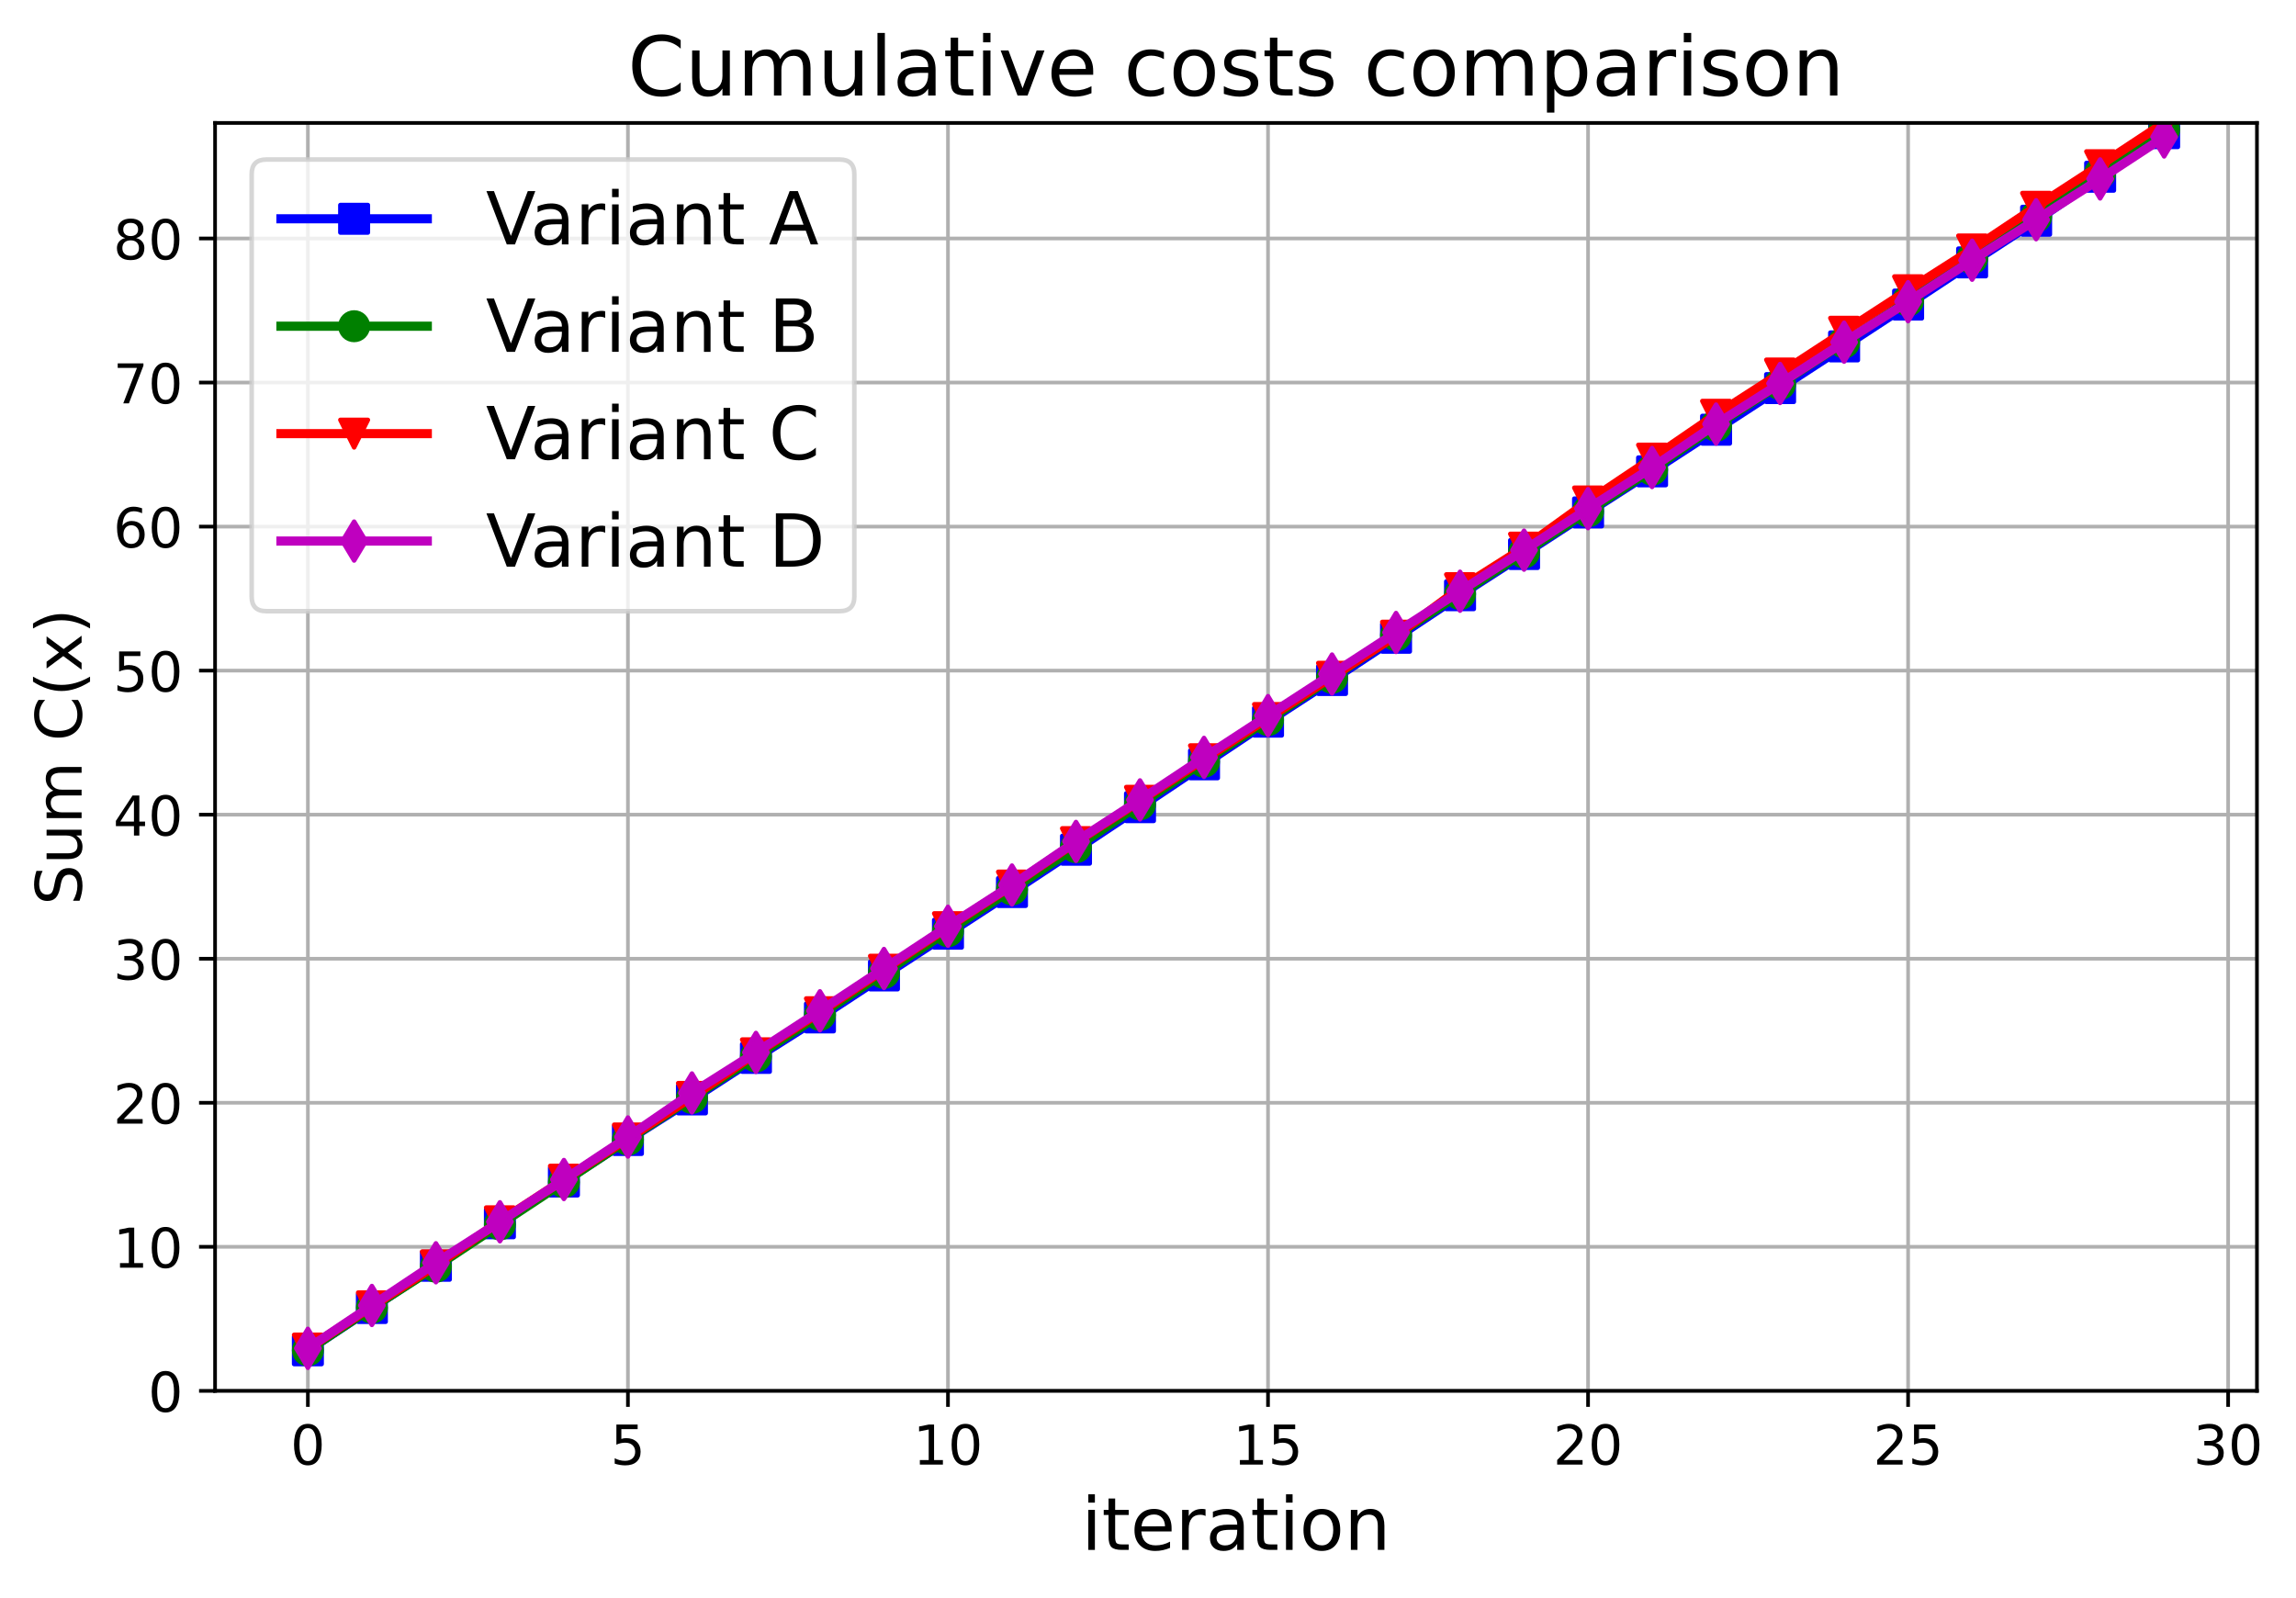<?xml version="1.0" encoding="utf-8" standalone="no"?>
<!DOCTYPE svg PUBLIC "-//W3C//DTD SVG 1.1//EN"
  "http://www.w3.org/Graphics/SVG/1.1/DTD/svg11.dtd">
<!-- Created with matplotlib (https://matplotlib.org/) -->
<svg height="349.376pt" version="1.1" viewBox="0 0 501.957 349.376" width="501.957pt" xmlns="http://www.w3.org/2000/svg" xmlns:xlink="http://www.w3.org/1999/xlink">
 <defs>
  <style type="text/css">
*{stroke-linecap:butt;stroke-linejoin:round;}
  </style>
 </defs>
 <g id="figure_1">
  <g id="patch_1">
   <path d="M 0 349.376 
L 501.957 349.376 
L 501.957 0 
L 0 0 
z
" style="fill:#ffffff;"/>
  </g>
  <g id="axes_1">
   <g id="patch_2">
    <path d="M 47.019 304.077 
L 493.419 304.077 
L 493.419 26.877 
L 47.019 26.877 
z
" style="fill:#ffffff;"/>
   </g>
   <g id="matplotlib.axis_1">
    <g id="xtick_1">
     <g id="line2d_1">
      <path clip-path="url(#p5cb7d4e6a6)" d="M 67.31 304.077 
L 67.31 26.877 
" style="fill:none;stroke:#b0b0b0;stroke-linecap:square;stroke-width:0.8;"/>
     </g>
     <g id="line2d_2">
      <defs>
       <path d="M 0 0 
L 0 3.5 
" id="m3218a154a0" style="stroke:#000000;stroke-width:0.8;"/>
      </defs>
      <g>
       <use style="stroke:#000000;stroke-width:0.8;" x="67.31" xlink:href="#m3218a154a0" y="304.077"/>
      </g>
     </g>
     <g id="text_1">
      <!-- 0 -->
      <defs>
       <path d="M 31.781 66.406 
Q 24.172 66.406 20.328 58.906 
Q 16.5 51.422 16.5 36.375 
Q 16.5 21.391 20.328 13.891 
Q 24.172 6.391 31.781 6.391 
Q 39.453 6.391 43.281 13.891 
Q 47.125 21.391 47.125 36.375 
Q 47.125 51.422 43.281 58.906 
Q 39.453 66.406 31.781 66.406 
z
M 31.781 74.219 
Q 44.047 74.219 50.516 64.516 
Q 56.984 54.828 56.984 36.375 
Q 56.984 17.969 50.516 8.266 
Q 44.047 -1.422 31.781 -1.422 
Q 19.531 -1.422 13.062 8.266 
Q 6.594 17.969 6.594 36.375 
Q 6.594 54.828 13.062 64.516 
Q 19.531 74.219 31.781 74.219 
z
" id="DejaVuSans-48"/>
      </defs>
      <g transform="translate(63.493 320.195)scale(0.12 -0.12)">
       <use xlink:href="#DejaVuSans-48"/>
      </g>
     </g>
    </g>
    <g id="xtick_2">
     <g id="line2d_3">
      <path clip-path="url(#p5cb7d4e6a6)" d="M 137.279 304.077 
L 137.279 26.877 
" style="fill:none;stroke:#b0b0b0;stroke-linecap:square;stroke-width:0.8;"/>
     </g>
     <g id="line2d_4">
      <g>
       <use style="stroke:#000000;stroke-width:0.8;" x="137.279" xlink:href="#m3218a154a0" y="304.077"/>
      </g>
     </g>
     <g id="text_2">
      <!-- 5 -->
      <defs>
       <path d="M 10.797 72.906 
L 49.516 72.906 
L 49.516 64.594 
L 19.828 64.594 
L 19.828 46.734 
Q 21.969 47.469 24.109 47.828 
Q 26.266 48.188 28.422 48.188 
Q 40.625 48.188 47.75 41.5 
Q 54.891 34.812 54.891 23.391 
Q 54.891 11.625 47.562 5.094 
Q 40.234 -1.422 26.906 -1.422 
Q 22.312 -1.422 17.547 -0.641 
Q 12.797 0.141 7.719 1.703 
L 7.719 11.625 
Q 12.109 9.234 16.797 8.062 
Q 21.484 6.891 26.703 6.891 
Q 35.156 6.891 40.078 11.328 
Q 45.016 15.766 45.016 23.391 
Q 45.016 31 40.078 35.438 
Q 35.156 39.891 26.703 39.891 
Q 22.75 39.891 18.812 39.016 
Q 14.891 38.141 10.797 36.281 
z
" id="DejaVuSans-53"/>
      </defs>
      <g transform="translate(133.461 320.195)scale(0.12 -0.12)">
       <use xlink:href="#DejaVuSans-53"/>
      </g>
     </g>
    </g>
    <g id="xtick_3">
     <g id="line2d_5">
      <path clip-path="url(#p5cb7d4e6a6)" d="M 207.248 304.077 
L 207.248 26.877 
" style="fill:none;stroke:#b0b0b0;stroke-linecap:square;stroke-width:0.8;"/>
     </g>
     <g id="line2d_6">
      <g>
       <use style="stroke:#000000;stroke-width:0.8;" x="207.248" xlink:href="#m3218a154a0" y="304.077"/>
      </g>
     </g>
     <g id="text_3">
      <!-- 10 -->
      <defs>
       <path d="M 12.406 8.297 
L 28.516 8.297 
L 28.516 63.922 
L 10.984 60.406 
L 10.984 69.391 
L 28.422 72.906 
L 38.281 72.906 
L 38.281 8.297 
L 54.391 8.297 
L 54.391 0 
L 12.406 0 
z
" id="DejaVuSans-49"/>
      </defs>
      <g transform="translate(199.613 320.195)scale(0.12 -0.12)">
       <use xlink:href="#DejaVuSans-49"/>
       <use x="63.623" xlink:href="#DejaVuSans-48"/>
      </g>
     </g>
    </g>
    <g id="xtick_4">
     <g id="line2d_7">
      <path clip-path="url(#p5cb7d4e6a6)" d="M 277.216 304.077 
L 277.216 26.877 
" style="fill:none;stroke:#b0b0b0;stroke-linecap:square;stroke-width:0.8;"/>
     </g>
     <g id="line2d_8">
      <g>
       <use style="stroke:#000000;stroke-width:0.8;" x="277.216" xlink:href="#m3218a154a0" y="304.077"/>
      </g>
     </g>
     <g id="text_4">
      <!-- 15 -->
      <g transform="translate(269.581 320.195)scale(0.12 -0.12)">
       <use xlink:href="#DejaVuSans-49"/>
       <use x="63.623" xlink:href="#DejaVuSans-53"/>
      </g>
     </g>
    </g>
    <g id="xtick_5">
     <g id="line2d_9">
      <path clip-path="url(#p5cb7d4e6a6)" d="M 347.185 304.077 
L 347.185 26.877 
" style="fill:none;stroke:#b0b0b0;stroke-linecap:square;stroke-width:0.8;"/>
     </g>
     <g id="line2d_10">
      <g>
       <use style="stroke:#000000;stroke-width:0.8;" x="347.185" xlink:href="#m3218a154a0" y="304.077"/>
      </g>
     </g>
     <g id="text_5">
      <!-- 20 -->
      <defs>
       <path d="M 19.188 8.297 
L 53.609 8.297 
L 53.609 0 
L 7.328 0 
L 7.328 8.297 
Q 12.938 14.109 22.625 23.891 
Q 32.328 33.688 34.812 36.531 
Q 39.547 41.844 41.422 45.531 
Q 43.312 49.219 43.312 52.781 
Q 43.312 58.594 39.234 62.25 
Q 35.156 65.922 28.609 65.922 
Q 23.969 65.922 18.812 64.312 
Q 13.672 62.703 7.812 59.422 
L 7.812 69.391 
Q 13.766 71.781 18.938 73 
Q 24.125 74.219 28.422 74.219 
Q 39.75 74.219 46.484 68.547 
Q 53.219 62.891 53.219 53.422 
Q 53.219 48.922 51.531 44.891 
Q 49.859 40.875 45.406 35.406 
Q 44.188 33.984 37.641 27.219 
Q 31.109 20.453 19.188 8.297 
z
" id="DejaVuSans-50"/>
      </defs>
      <g transform="translate(339.55 320.195)scale(0.12 -0.12)">
       <use xlink:href="#DejaVuSans-50"/>
       <use x="63.623" xlink:href="#DejaVuSans-48"/>
      </g>
     </g>
    </g>
    <g id="xtick_6">
     <g id="line2d_11">
      <path clip-path="url(#p5cb7d4e6a6)" d="M 417.154 304.077 
L 417.154 26.877 
" style="fill:none;stroke:#b0b0b0;stroke-linecap:square;stroke-width:0.8;"/>
     </g>
     <g id="line2d_12">
      <g>
       <use style="stroke:#000000;stroke-width:0.8;" x="417.154" xlink:href="#m3218a154a0" y="304.077"/>
      </g>
     </g>
     <g id="text_6">
      <!-- 25 -->
      <g transform="translate(409.519 320.195)scale(0.12 -0.12)">
       <use xlink:href="#DejaVuSans-50"/>
       <use x="63.623" xlink:href="#DejaVuSans-53"/>
      </g>
     </g>
    </g>
    <g id="xtick_7">
     <g id="line2d_13">
      <path clip-path="url(#p5cb7d4e6a6)" d="M 487.122 304.077 
L 487.122 26.877 
" style="fill:none;stroke:#b0b0b0;stroke-linecap:square;stroke-width:0.8;"/>
     </g>
     <g id="line2d_14">
      <g>
       <use style="stroke:#000000;stroke-width:0.8;" x="487.122" xlink:href="#m3218a154a0" y="304.077"/>
      </g>
     </g>
     <g id="text_7">
      <!-- 30 -->
      <defs>
       <path d="M 40.578 39.312 
Q 47.656 37.797 51.625 33 
Q 55.609 28.219 55.609 21.188 
Q 55.609 10.406 48.188 4.484 
Q 40.766 -1.422 27.094 -1.422 
Q 22.516 -1.422 17.656 -0.516 
Q 12.797 0.391 7.625 2.203 
L 7.625 11.719 
Q 11.719 9.328 16.594 8.109 
Q 21.484 6.891 26.812 6.891 
Q 36.078 6.891 40.938 10.547 
Q 45.797 14.203 45.797 21.188 
Q 45.797 27.641 41.281 31.266 
Q 36.766 34.906 28.719 34.906 
L 20.219 34.906 
L 20.219 43.016 
L 29.109 43.016 
Q 36.375 43.016 40.234 45.922 
Q 44.094 48.828 44.094 54.297 
Q 44.094 59.906 40.109 62.906 
Q 36.141 65.922 28.719 65.922 
Q 24.656 65.922 20.016 65.031 
Q 15.375 64.156 9.812 62.312 
L 9.812 71.094 
Q 15.438 72.656 20.344 73.438 
Q 25.25 74.219 29.594 74.219 
Q 40.828 74.219 47.359 69.109 
Q 53.906 64.016 53.906 55.328 
Q 53.906 49.266 50.438 45.094 
Q 46.969 40.922 40.578 39.312 
z
" id="DejaVuSans-51"/>
      </defs>
      <g transform="translate(479.487 320.195)scale(0.12 -0.12)">
       <use xlink:href="#DejaVuSans-51"/>
       <use x="63.623" xlink:href="#DejaVuSans-48"/>
      </g>
     </g>
    </g>
    <g id="text_8">
     <!-- iteration -->
     <defs>
      <path d="M 9.422 54.688 
L 18.406 54.688 
L 18.406 0 
L 9.422 0 
z
M 9.422 75.984 
L 18.406 75.984 
L 18.406 64.594 
L 9.422 64.594 
z
" id="DejaVuSans-105"/>
      <path d="M 18.312 70.219 
L 18.312 54.688 
L 36.812 54.688 
L 36.812 47.703 
L 18.312 47.703 
L 18.312 18.016 
Q 18.312 11.328 20.141 9.422 
Q 21.969 7.516 27.594 7.516 
L 36.812 7.516 
L 36.812 0 
L 27.594 0 
Q 17.188 0 13.234 3.875 
Q 9.281 7.766 9.281 18.016 
L 9.281 47.703 
L 2.688 47.703 
L 2.688 54.688 
L 9.281 54.688 
L 9.281 70.219 
z
" id="DejaVuSans-116"/>
      <path d="M 56.203 29.594 
L 56.203 25.203 
L 14.891 25.203 
Q 15.484 15.922 20.484 11.062 
Q 25.484 6.203 34.422 6.203 
Q 39.594 6.203 44.453 7.469 
Q 49.312 8.734 54.109 11.281 
L 54.109 2.781 
Q 49.266 0.734 44.188 -0.344 
Q 39.109 -1.422 33.891 -1.422 
Q 20.797 -1.422 13.156 6.188 
Q 5.516 13.812 5.516 26.812 
Q 5.516 40.234 12.766 48.109 
Q 20.016 56 32.328 56 
Q 43.359 56 49.781 48.891 
Q 56.203 41.797 56.203 29.594 
z
M 47.219 32.234 
Q 47.125 39.594 43.094 43.984 
Q 39.062 48.391 32.422 48.391 
Q 24.906 48.391 20.391 44.141 
Q 15.875 39.891 15.188 32.172 
z
" id="DejaVuSans-101"/>
      <path d="M 41.109 46.297 
Q 39.594 47.172 37.812 47.578 
Q 36.031 48 33.891 48 
Q 26.266 48 22.188 43.047 
Q 18.109 38.094 18.109 28.812 
L 18.109 0 
L 9.078 0 
L 9.078 54.688 
L 18.109 54.688 
L 18.109 46.188 
Q 20.953 51.172 25.484 53.578 
Q 30.031 56 36.531 56 
Q 37.453 56 38.578 55.875 
Q 39.703 55.766 41.062 55.516 
z
" id="DejaVuSans-114"/>
      <path d="M 34.281 27.484 
Q 23.391 27.484 19.188 25 
Q 14.984 22.516 14.984 16.5 
Q 14.984 11.719 18.141 8.906 
Q 21.297 6.109 26.703 6.109 
Q 34.188 6.109 38.703 11.406 
Q 43.219 16.703 43.219 25.484 
L 43.219 27.484 
z
M 52.203 31.203 
L 52.203 0 
L 43.219 0 
L 43.219 8.297 
Q 40.141 3.328 35.547 0.953 
Q 30.953 -1.422 24.312 -1.422 
Q 15.922 -1.422 10.953 3.297 
Q 6 8.016 6 15.922 
Q 6 25.141 12.172 29.828 
Q 18.359 34.516 30.609 34.516 
L 43.219 34.516 
L 43.219 35.406 
Q 43.219 41.609 39.141 45 
Q 35.062 48.391 27.688 48.391 
Q 23 48.391 18.547 47.266 
Q 14.109 46.141 10.016 43.891 
L 10.016 52.203 
Q 14.938 54.109 19.578 55.047 
Q 24.219 56 28.609 56 
Q 40.484 56 46.344 49.844 
Q 52.203 43.703 52.203 31.203 
z
" id="DejaVuSans-97"/>
      <path d="M 30.609 48.391 
Q 23.391 48.391 19.188 42.75 
Q 14.984 37.109 14.984 27.297 
Q 14.984 17.484 19.156 11.844 
Q 23.344 6.203 30.609 6.203 
Q 37.797 6.203 41.984 11.859 
Q 46.188 17.531 46.188 27.297 
Q 46.188 37.016 41.984 42.703 
Q 37.797 48.391 30.609 48.391 
z
M 30.609 56 
Q 42.328 56 49.016 48.375 
Q 55.719 40.766 55.719 27.297 
Q 55.719 13.875 49.016 6.219 
Q 42.328 -1.422 30.609 -1.422 
Q 18.844 -1.422 12.172 6.219 
Q 5.516 13.875 5.516 27.297 
Q 5.516 40.766 12.172 48.375 
Q 18.844 56 30.609 56 
z
" id="DejaVuSans-111"/>
      <path d="M 54.891 33.016 
L 54.891 0 
L 45.906 0 
L 45.906 32.719 
Q 45.906 40.484 42.875 44.328 
Q 39.844 48.188 33.797 48.188 
Q 26.516 48.188 22.312 43.547 
Q 18.109 38.922 18.109 30.906 
L 18.109 0 
L 9.078 0 
L 9.078 54.688 
L 18.109 54.688 
L 18.109 46.188 
Q 21.344 51.125 25.703 53.562 
Q 30.078 56 35.797 56 
Q 45.219 56 50.047 50.172 
Q 54.891 44.344 54.891 33.016 
z
" id="DejaVuSans-110"/>
     </defs>
     <g transform="translate(236.423 338.848)scale(0.16 -0.16)">
      <use xlink:href="#DejaVuSans-105"/>
      <use x="27.783" xlink:href="#DejaVuSans-116"/>
      <use x="66.992" xlink:href="#DejaVuSans-101"/>
      <use x="128.516" xlink:href="#DejaVuSans-114"/>
      <use x="169.629" xlink:href="#DejaVuSans-97"/>
      <use x="230.908" xlink:href="#DejaVuSans-116"/>
      <use x="270.117" xlink:href="#DejaVuSans-105"/>
      <use x="297.9" xlink:href="#DejaVuSans-111"/>
      <use x="359.082" xlink:href="#DejaVuSans-110"/>
     </g>
    </g>
   </g>
   <g id="matplotlib.axis_2">
    <g id="ytick_1">
     <g id="line2d_15">
      <path clip-path="url(#p5cb7d4e6a6)" d="M 47.019 304.077 
L 493.419 304.077 
" style="fill:none;stroke:#b0b0b0;stroke-linecap:square;stroke-width:0.8;"/>
     </g>
     <g id="line2d_16">
      <defs>
       <path d="M 0 0 
L -3.5 0 
" id="ma7474006c2" style="stroke:#000000;stroke-width:0.8;"/>
      </defs>
      <g>
       <use style="stroke:#000000;stroke-width:0.8;" x="47.019" xlink:href="#ma7474006c2" y="304.077"/>
      </g>
     </g>
     <g id="text_9">
      <!-- 0 -->
      <g transform="translate(32.384 308.636)scale(0.12 -0.12)">
       <use xlink:href="#DejaVuSans-48"/>
      </g>
     </g>
    </g>
    <g id="ytick_2">
     <g id="line2d_17">
      <path clip-path="url(#p5cb7d4e6a6)" d="M 47.019 272.585 
L 493.419 272.585 
" style="fill:none;stroke:#b0b0b0;stroke-linecap:square;stroke-width:0.8;"/>
     </g>
     <g id="line2d_18">
      <g>
       <use style="stroke:#000000;stroke-width:0.8;" x="47.019" xlink:href="#ma7474006c2" y="272.585"/>
      </g>
     </g>
     <g id="text_10">
      <!-- 10 -->
      <g transform="translate(24.749 277.144)scale(0.12 -0.12)">
       <use xlink:href="#DejaVuSans-49"/>
       <use x="63.623" xlink:href="#DejaVuSans-48"/>
      </g>
     </g>
    </g>
    <g id="ytick_3">
     <g id="line2d_19">
      <path clip-path="url(#p5cb7d4e6a6)" d="M 47.019 241.093 
L 493.419 241.093 
" style="fill:none;stroke:#b0b0b0;stroke-linecap:square;stroke-width:0.8;"/>
     </g>
     <g id="line2d_20">
      <g>
       <use style="stroke:#000000;stroke-width:0.8;" x="47.019" xlink:href="#ma7474006c2" y="241.093"/>
      </g>
     </g>
     <g id="text_11">
      <!-- 20 -->
      <g transform="translate(24.749 245.652)scale(0.12 -0.12)">
       <use xlink:href="#DejaVuSans-50"/>
       <use x="63.623" xlink:href="#DejaVuSans-48"/>
      </g>
     </g>
    </g>
    <g id="ytick_4">
     <g id="line2d_21">
      <path clip-path="url(#p5cb7d4e6a6)" d="M 47.019 209.6 
L 493.419 209.6 
" style="fill:none;stroke:#b0b0b0;stroke-linecap:square;stroke-width:0.8;"/>
     </g>
     <g id="line2d_22">
      <g>
       <use style="stroke:#000000;stroke-width:0.8;" x="47.019" xlink:href="#ma7474006c2" y="209.6"/>
      </g>
     </g>
     <g id="text_12">
      <!-- 30 -->
      <g transform="translate(24.749 214.159)scale(0.12 -0.12)">
       <use xlink:href="#DejaVuSans-51"/>
       <use x="63.623" xlink:href="#DejaVuSans-48"/>
      </g>
     </g>
    </g>
    <g id="ytick_5">
     <g id="line2d_23">
      <path clip-path="url(#p5cb7d4e6a6)" d="M 47.019 178.108 
L 493.419 178.108 
" style="fill:none;stroke:#b0b0b0;stroke-linecap:square;stroke-width:0.8;"/>
     </g>
     <g id="line2d_24">
      <g>
       <use style="stroke:#000000;stroke-width:0.8;" x="47.019" xlink:href="#ma7474006c2" y="178.108"/>
      </g>
     </g>
     <g id="text_13">
      <!-- 40 -->
      <defs>
       <path d="M 37.797 64.312 
L 12.891 25.391 
L 37.797 25.391 
z
M 35.203 72.906 
L 47.609 72.906 
L 47.609 25.391 
L 58.016 25.391 
L 58.016 17.188 
L 47.609 17.188 
L 47.609 0 
L 37.797 0 
L 37.797 17.188 
L 4.891 17.188 
L 4.891 26.703 
z
" id="DejaVuSans-52"/>
      </defs>
      <g transform="translate(24.749 182.667)scale(0.12 -0.12)">
       <use xlink:href="#DejaVuSans-52"/>
       <use x="63.623" xlink:href="#DejaVuSans-48"/>
      </g>
     </g>
    </g>
    <g id="ytick_6">
     <g id="line2d_25">
      <path clip-path="url(#p5cb7d4e6a6)" d="M 47.019 146.616 
L 493.419 146.616 
" style="fill:none;stroke:#b0b0b0;stroke-linecap:square;stroke-width:0.8;"/>
     </g>
     <g id="line2d_26">
      <g>
       <use style="stroke:#000000;stroke-width:0.8;" x="47.019" xlink:href="#ma7474006c2" y="146.616"/>
      </g>
     </g>
     <g id="text_14">
      <!-- 50 -->
      <g transform="translate(24.749 151.175)scale(0.12 -0.12)">
       <use xlink:href="#DejaVuSans-53"/>
       <use x="63.623" xlink:href="#DejaVuSans-48"/>
      </g>
     </g>
    </g>
    <g id="ytick_7">
     <g id="line2d_27">
      <path clip-path="url(#p5cb7d4e6a6)" d="M 47.019 115.124 
L 493.419 115.124 
" style="fill:none;stroke:#b0b0b0;stroke-linecap:square;stroke-width:0.8;"/>
     </g>
     <g id="line2d_28">
      <g>
       <use style="stroke:#000000;stroke-width:0.8;" x="47.019" xlink:href="#ma7474006c2" y="115.124"/>
      </g>
     </g>
     <g id="text_15">
      <!-- 60 -->
      <defs>
       <path d="M 33.016 40.375 
Q 26.375 40.375 22.484 35.828 
Q 18.609 31.297 18.609 23.391 
Q 18.609 15.531 22.484 10.953 
Q 26.375 6.391 33.016 6.391 
Q 39.656 6.391 43.531 10.953 
Q 47.406 15.531 47.406 23.391 
Q 47.406 31.297 43.531 35.828 
Q 39.656 40.375 33.016 40.375 
z
M 52.594 71.297 
L 52.594 62.312 
Q 48.875 64.062 45.094 64.984 
Q 41.312 65.922 37.594 65.922 
Q 27.828 65.922 22.672 59.328 
Q 17.531 52.734 16.797 39.406 
Q 19.672 43.656 24.016 45.922 
Q 28.375 48.188 33.594 48.188 
Q 44.578 48.188 50.953 41.516 
Q 57.328 34.859 57.328 23.391 
Q 57.328 12.156 50.688 5.359 
Q 44.047 -1.422 33.016 -1.422 
Q 20.359 -1.422 13.672 8.266 
Q 6.984 17.969 6.984 36.375 
Q 6.984 53.656 15.188 63.938 
Q 23.391 74.219 37.203 74.219 
Q 40.922 74.219 44.703 73.484 
Q 48.484 72.75 52.594 71.297 
z
" id="DejaVuSans-54"/>
      </defs>
      <g transform="translate(24.749 119.683)scale(0.12 -0.12)">
       <use xlink:href="#DejaVuSans-54"/>
       <use x="63.623" xlink:href="#DejaVuSans-48"/>
      </g>
     </g>
    </g>
    <g id="ytick_8">
     <g id="line2d_29">
      <path clip-path="url(#p5cb7d4e6a6)" d="M 47.019 83.631 
L 493.419 83.631 
" style="fill:none;stroke:#b0b0b0;stroke-linecap:square;stroke-width:0.8;"/>
     </g>
     <g id="line2d_30">
      <g>
       <use style="stroke:#000000;stroke-width:0.8;" x="47.019" xlink:href="#ma7474006c2" y="83.631"/>
      </g>
     </g>
     <g id="text_16">
      <!-- 70 -->
      <defs>
       <path d="M 8.203 72.906 
L 55.078 72.906 
L 55.078 68.703 
L 28.609 0 
L 18.312 0 
L 43.219 64.594 
L 8.203 64.594 
z
" id="DejaVuSans-55"/>
      </defs>
      <g transform="translate(24.749 88.19)scale(0.12 -0.12)">
       <use xlink:href="#DejaVuSans-55"/>
       <use x="63.623" xlink:href="#DejaVuSans-48"/>
      </g>
     </g>
    </g>
    <g id="ytick_9">
     <g id="line2d_31">
      <path clip-path="url(#p5cb7d4e6a6)" d="M 47.019 52.139 
L 493.419 52.139 
" style="fill:none;stroke:#b0b0b0;stroke-linecap:square;stroke-width:0.8;"/>
     </g>
     <g id="line2d_32">
      <g>
       <use style="stroke:#000000;stroke-width:0.8;" x="47.019" xlink:href="#ma7474006c2" y="52.139"/>
      </g>
     </g>
     <g id="text_17">
      <!-- 80 -->
      <defs>
       <path d="M 31.781 34.625 
Q 24.75 34.625 20.719 30.859 
Q 16.703 27.094 16.703 20.516 
Q 16.703 13.922 20.719 10.156 
Q 24.75 6.391 31.781 6.391 
Q 38.812 6.391 42.859 10.172 
Q 46.922 13.969 46.922 20.516 
Q 46.922 27.094 42.891 30.859 
Q 38.875 34.625 31.781 34.625 
z
M 21.922 38.812 
Q 15.578 40.375 12.031 44.719 
Q 8.5 49.078 8.5 55.328 
Q 8.5 64.062 14.719 69.141 
Q 20.953 74.219 31.781 74.219 
Q 42.672 74.219 48.875 69.141 
Q 55.078 64.062 55.078 55.328 
Q 55.078 49.078 51.531 44.719 
Q 48 40.375 41.703 38.812 
Q 48.828 37.156 52.797 32.312 
Q 56.781 27.484 56.781 20.516 
Q 56.781 9.906 50.312 4.234 
Q 43.844 -1.422 31.781 -1.422 
Q 19.734 -1.422 13.25 4.234 
Q 6.781 9.906 6.781 20.516 
Q 6.781 27.484 10.781 32.312 
Q 14.797 37.156 21.922 38.812 
z
M 18.312 54.391 
Q 18.312 48.734 21.844 45.562 
Q 25.391 42.391 31.781 42.391 
Q 38.141 42.391 41.719 45.562 
Q 45.312 48.734 45.312 54.391 
Q 45.312 60.062 41.719 63.234 
Q 38.141 66.406 31.781 66.406 
Q 25.391 66.406 21.844 63.234 
Q 18.312 60.062 18.312 54.391 
z
" id="DejaVuSans-56"/>
      </defs>
      <g transform="translate(24.749 56.698)scale(0.12 -0.12)">
       <use xlink:href="#DejaVuSans-56"/>
       <use x="63.623" xlink:href="#DejaVuSans-48"/>
      </g>
     </g>
    </g>
    <g id="text_18">
     <!-- Sum C(x) -->
     <defs>
      <path d="M 53.516 70.516 
L 53.516 60.891 
Q 47.906 63.578 42.922 64.891 
Q 37.938 66.219 33.297 66.219 
Q 25.25 66.219 20.875 63.094 
Q 16.5 59.969 16.5 54.203 
Q 16.5 49.359 19.406 46.891 
Q 22.312 44.438 30.422 42.922 
L 36.375 41.703 
Q 47.406 39.594 52.656 34.297 
Q 57.906 29 57.906 20.125 
Q 57.906 9.516 50.797 4.047 
Q 43.703 -1.422 29.984 -1.422 
Q 24.812 -1.422 18.969 -0.25 
Q 13.141 0.922 6.891 3.219 
L 6.891 13.375 
Q 12.891 10.016 18.656 8.297 
Q 24.422 6.594 29.984 6.594 
Q 38.422 6.594 43.016 9.906 
Q 47.609 13.234 47.609 19.391 
Q 47.609 24.75 44.312 27.781 
Q 41.016 30.812 33.5 32.328 
L 27.484 33.5 
Q 16.453 35.688 11.516 40.375 
Q 6.594 45.062 6.594 53.422 
Q 6.594 63.094 13.406 68.656 
Q 20.219 74.219 32.172 74.219 
Q 37.312 74.219 42.625 73.281 
Q 47.953 72.359 53.516 70.516 
z
" id="DejaVuSans-83"/>
      <path d="M 8.5 21.578 
L 8.5 54.688 
L 17.484 54.688 
L 17.484 21.922 
Q 17.484 14.156 20.5 10.266 
Q 23.531 6.391 29.594 6.391 
Q 36.859 6.391 41.078 11.031 
Q 45.312 15.672 45.312 23.688 
L 45.312 54.688 
L 54.297 54.688 
L 54.297 0 
L 45.312 0 
L 45.312 8.406 
Q 42.047 3.422 37.719 1 
Q 33.406 -1.422 27.688 -1.422 
Q 18.266 -1.422 13.375 4.438 
Q 8.5 10.297 8.5 21.578 
z
M 31.109 56 
z
" id="DejaVuSans-117"/>
      <path d="M 52 44.188 
Q 55.375 50.25 60.062 53.125 
Q 64.75 56 71.094 56 
Q 79.641 56 84.281 50.016 
Q 88.922 44.047 88.922 33.016 
L 88.922 0 
L 79.891 0 
L 79.891 32.719 
Q 79.891 40.578 77.094 44.375 
Q 74.312 48.188 68.609 48.188 
Q 61.625 48.188 57.562 43.547 
Q 53.516 38.922 53.516 30.906 
L 53.516 0 
L 44.484 0 
L 44.484 32.719 
Q 44.484 40.625 41.703 44.406 
Q 38.922 48.188 33.109 48.188 
Q 26.219 48.188 22.156 43.531 
Q 18.109 38.875 18.109 30.906 
L 18.109 0 
L 9.078 0 
L 9.078 54.688 
L 18.109 54.688 
L 18.109 46.188 
Q 21.188 51.219 25.484 53.609 
Q 29.781 56 35.688 56 
Q 41.656 56 45.828 52.969 
Q 50 49.953 52 44.188 
z
" id="DejaVuSans-109"/>
      <path id="DejaVuSans-32"/>
      <path d="M 64.406 67.281 
L 64.406 56.891 
Q 59.422 61.531 53.781 63.812 
Q 48.141 66.109 41.797 66.109 
Q 29.297 66.109 22.656 58.469 
Q 16.016 50.828 16.016 36.375 
Q 16.016 21.969 22.656 14.328 
Q 29.297 6.688 41.797 6.688 
Q 48.141 6.688 53.781 8.984 
Q 59.422 11.281 64.406 15.922 
L 64.406 5.609 
Q 59.234 2.094 53.438 0.328 
Q 47.656 -1.422 41.219 -1.422 
Q 24.656 -1.422 15.125 8.703 
Q 5.609 18.844 5.609 36.375 
Q 5.609 53.953 15.125 64.078 
Q 24.656 74.219 41.219 74.219 
Q 47.75 74.219 53.531 72.484 
Q 59.328 70.75 64.406 67.281 
z
" id="DejaVuSans-67"/>
      <path d="M 31 75.875 
Q 24.469 64.656 21.281 53.656 
Q 18.109 42.672 18.109 31.391 
Q 18.109 20.125 21.312 9.062 
Q 24.516 -2 31 -13.188 
L 23.188 -13.188 
Q 15.875 -1.703 12.234 9.375 
Q 8.594 20.453 8.594 31.391 
Q 8.594 42.281 12.203 53.312 
Q 15.828 64.359 23.188 75.875 
z
" id="DejaVuSans-40"/>
      <path d="M 54.891 54.688 
L 35.109 28.078 
L 55.906 0 
L 45.312 0 
L 29.391 21.484 
L 13.484 0 
L 2.875 0 
L 24.125 28.609 
L 4.688 54.688 
L 15.281 54.688 
L 29.781 35.203 
L 44.281 54.688 
z
" id="DejaVuSans-120"/>
      <path d="M 8.016 75.875 
L 15.828 75.875 
Q 23.141 64.359 26.781 53.312 
Q 30.422 42.281 30.422 31.391 
Q 30.422 20.453 26.781 9.375 
Q 23.141 -1.703 15.828 -13.188 
L 8.016 -13.188 
Q 14.5 -2 17.703 9.062 
Q 20.906 20.125 20.906 31.391 
Q 20.906 42.672 17.703 53.656 
Q 14.5 64.656 8.016 75.875 
z
" id="DejaVuSans-41"/>
     </defs>
     <g transform="translate(17.838 197.894)rotate(-90)scale(0.14 -0.14)">
      <use xlink:href="#DejaVuSans-83"/>
      <use x="63.477" xlink:href="#DejaVuSans-117"/>
      <use x="126.855" xlink:href="#DejaVuSans-109"/>
      <use x="224.268" xlink:href="#DejaVuSans-32"/>
      <use x="256.055" xlink:href="#DejaVuSans-67"/>
      <use x="325.879" xlink:href="#DejaVuSans-40"/>
      <use x="364.893" xlink:href="#DejaVuSans-120"/>
      <use x="424.072" xlink:href="#DejaVuSans-41"/>
     </g>
    </g>
   </g>
   <g id="line2d_33">
    <path clip-path="url(#p5cb7d4e6a6)" d="M 67.31 295.211 
L 81.304 285.962 
L 95.298 276.731 
L 109.291 267.438 
L 123.285 258.308 
L 137.279 249.234 
L 151.273 240.354 
L 165.266 231.28 
L 179.26 222.431 
L 193.254 213.252 
L 207.248 204.123 
L 221.241 195.016 
L 235.235 185.767 
L 249.229 176.462 
L 263.223 167.094 
L 277.216 157.767 
L 291.21 148.667 
L 305.204 139.43 
L 319.197 130.131 
L 333.191 121.116 
L 347.185 112.024 
L 361.179 103.042 
L 375.172 93.944 
L 389.166 84.846 
L 403.16 75.732 
L 417.154 66.583 
L 431.147 57.368 
L 445.141 48.26 
L 459.135 38.636 
L 473.128 29.108 
" style="fill:none;stroke:#0000ff;stroke-linecap:square;stroke-width:2;"/>
    <defs>
     <path d="M -3 3 
L 3 3 
L 3 -3 
L -3 -3 
z
" id="mb57b5ffde3" style="stroke:#0000ff;stroke-linejoin:miter;"/>
    </defs>
    <g clip-path="url(#p5cb7d4e6a6)">
     <use style="fill:#0000ff;stroke:#0000ff;stroke-linejoin:miter;" x="67.31" xlink:href="#mb57b5ffde3" y="295.211"/>
     <use style="fill:#0000ff;stroke:#0000ff;stroke-linejoin:miter;" x="81.304" xlink:href="#mb57b5ffde3" y="285.962"/>
     <use style="fill:#0000ff;stroke:#0000ff;stroke-linejoin:miter;" x="95.298" xlink:href="#mb57b5ffde3" y="276.731"/>
     <use style="fill:#0000ff;stroke:#0000ff;stroke-linejoin:miter;" x="109.291" xlink:href="#mb57b5ffde3" y="267.438"/>
     <use style="fill:#0000ff;stroke:#0000ff;stroke-linejoin:miter;" x="123.285" xlink:href="#mb57b5ffde3" y="258.308"/>
     <use style="fill:#0000ff;stroke:#0000ff;stroke-linejoin:miter;" x="137.279" xlink:href="#mb57b5ffde3" y="249.234"/>
     <use style="fill:#0000ff;stroke:#0000ff;stroke-linejoin:miter;" x="151.273" xlink:href="#mb57b5ffde3" y="240.354"/>
     <use style="fill:#0000ff;stroke:#0000ff;stroke-linejoin:miter;" x="165.266" xlink:href="#mb57b5ffde3" y="231.28"/>
     <use style="fill:#0000ff;stroke:#0000ff;stroke-linejoin:miter;" x="179.26" xlink:href="#mb57b5ffde3" y="222.431"/>
     <use style="fill:#0000ff;stroke:#0000ff;stroke-linejoin:miter;" x="193.254" xlink:href="#mb57b5ffde3" y="213.252"/>
     <use style="fill:#0000ff;stroke:#0000ff;stroke-linejoin:miter;" x="207.248" xlink:href="#mb57b5ffde3" y="204.123"/>
     <use style="fill:#0000ff;stroke:#0000ff;stroke-linejoin:miter;" x="221.241" xlink:href="#mb57b5ffde3" y="195.016"/>
     <use style="fill:#0000ff;stroke:#0000ff;stroke-linejoin:miter;" x="235.235" xlink:href="#mb57b5ffde3" y="185.767"/>
     <use style="fill:#0000ff;stroke:#0000ff;stroke-linejoin:miter;" x="249.229" xlink:href="#mb57b5ffde3" y="176.462"/>
     <use style="fill:#0000ff;stroke:#0000ff;stroke-linejoin:miter;" x="263.223" xlink:href="#mb57b5ffde3" y="167.094"/>
     <use style="fill:#0000ff;stroke:#0000ff;stroke-linejoin:miter;" x="277.216" xlink:href="#mb57b5ffde3" y="157.767"/>
     <use style="fill:#0000ff;stroke:#0000ff;stroke-linejoin:miter;" x="291.21" xlink:href="#mb57b5ffde3" y="148.667"/>
     <use style="fill:#0000ff;stroke:#0000ff;stroke-linejoin:miter;" x="305.204" xlink:href="#mb57b5ffde3" y="139.43"/>
     <use style="fill:#0000ff;stroke:#0000ff;stroke-linejoin:miter;" x="319.197" xlink:href="#mb57b5ffde3" y="130.131"/>
     <use style="fill:#0000ff;stroke:#0000ff;stroke-linejoin:miter;" x="333.191" xlink:href="#mb57b5ffde3" y="121.116"/>
     <use style="fill:#0000ff;stroke:#0000ff;stroke-linejoin:miter;" x="347.185" xlink:href="#mb57b5ffde3" y="112.024"/>
     <use style="fill:#0000ff;stroke:#0000ff;stroke-linejoin:miter;" x="361.179" xlink:href="#mb57b5ffde3" y="103.042"/>
     <use style="fill:#0000ff;stroke:#0000ff;stroke-linejoin:miter;" x="375.172" xlink:href="#mb57b5ffde3" y="93.944"/>
     <use style="fill:#0000ff;stroke:#0000ff;stroke-linejoin:miter;" x="389.166" xlink:href="#mb57b5ffde3" y="84.846"/>
     <use style="fill:#0000ff;stroke:#0000ff;stroke-linejoin:miter;" x="403.16" xlink:href="#mb57b5ffde3" y="75.732"/>
     <use style="fill:#0000ff;stroke:#0000ff;stroke-linejoin:miter;" x="417.154" xlink:href="#mb57b5ffde3" y="66.583"/>
     <use style="fill:#0000ff;stroke:#0000ff;stroke-linejoin:miter;" x="431.147" xlink:href="#mb57b5ffde3" y="57.368"/>
     <use style="fill:#0000ff;stroke:#0000ff;stroke-linejoin:miter;" x="445.141" xlink:href="#mb57b5ffde3" y="48.26"/>
     <use style="fill:#0000ff;stroke:#0000ff;stroke-linejoin:miter;" x="459.135" xlink:href="#mb57b5ffde3" y="38.636"/>
     <use style="fill:#0000ff;stroke:#0000ff;stroke-linejoin:miter;" x="473.128" xlink:href="#mb57b5ffde3" y="29.108"/>
    </g>
   </g>
   <g id="line2d_34">
    <path clip-path="url(#p5cb7d4e6a6)" d="M 67.31 295.211 
L 81.304 285.906 
L 95.298 276.939 
L 109.291 267.69 
L 123.285 258.46 
L 137.279 249.166 
L 151.273 240.037 
L 165.266 230.962 
L 179.26 221.888 
L 193.254 212.71 
L 207.248 203.58 
L 221.241 194.473 
L 235.235 185.224 
L 249.229 175.855 
L 263.223 166.528 
L 277.216 157.429 
L 291.21 148.191 
L 305.204 138.892 
L 319.197 129.877 
L 333.191 120.785 
L 347.185 111.803 
L 361.179 102.706 
L 375.172 93.082 
L 389.166 83.984 
L 403.16 74.87 
L 417.154 65.72 
L 431.147 56.506 
L 445.141 47.397 
L 459.135 37.869 
L 473.128 28.37 
" style="fill:none;stroke:#008000;stroke-linecap:square;stroke-width:2;"/>
    <defs>
     <path d="M 0 3 
C 0.796 3 1.559 2.684 2.121 2.121 
C 2.684 1.559 3 0.796 3 0 
C 3 -0.796 2.684 -1.559 2.121 -2.121 
C 1.559 -2.684 0.796 -3 0 -3 
C -0.796 -3 -1.559 -2.684 -2.121 -2.121 
C -2.684 -1.559 -3 -0.796 -3 0 
C -3 0.796 -2.684 1.559 -2.121 2.121 
C -1.559 2.684 -0.796 3 0 3 
z
" id="m743e72c6e8" style="stroke:#008000;"/>
    </defs>
    <g clip-path="url(#p5cb7d4e6a6)">
     <use style="fill:#008000;stroke:#008000;" x="67.31" xlink:href="#m743e72c6e8" y="295.211"/>
     <use style="fill:#008000;stroke:#008000;" x="81.304" xlink:href="#m743e72c6e8" y="285.906"/>
     <use style="fill:#008000;stroke:#008000;" x="95.298" xlink:href="#m743e72c6e8" y="276.939"/>
     <use style="fill:#008000;stroke:#008000;" x="109.291" xlink:href="#m743e72c6e8" y="267.69"/>
     <use style="fill:#008000;stroke:#008000;" x="123.285" xlink:href="#m743e72c6e8" y="258.46"/>
     <use style="fill:#008000;stroke:#008000;" x="137.279" xlink:href="#m743e72c6e8" y="249.166"/>
     <use style="fill:#008000;stroke:#008000;" x="151.273" xlink:href="#m743e72c6e8" y="240.037"/>
     <use style="fill:#008000;stroke:#008000;" x="165.266" xlink:href="#m743e72c6e8" y="230.962"/>
     <use style="fill:#008000;stroke:#008000;" x="179.26" xlink:href="#m743e72c6e8" y="221.888"/>
     <use style="fill:#008000;stroke:#008000;" x="193.254" xlink:href="#m743e72c6e8" y="212.71"/>
     <use style="fill:#008000;stroke:#008000;" x="207.248" xlink:href="#m743e72c6e8" y="203.58"/>
     <use style="fill:#008000;stroke:#008000;" x="221.241" xlink:href="#m743e72c6e8" y="194.473"/>
     <use style="fill:#008000;stroke:#008000;" x="235.235" xlink:href="#m743e72c6e8" y="185.224"/>
     <use style="fill:#008000;stroke:#008000;" x="249.229" xlink:href="#m743e72c6e8" y="175.855"/>
     <use style="fill:#008000;stroke:#008000;" x="263.223" xlink:href="#m743e72c6e8" y="166.528"/>
     <use style="fill:#008000;stroke:#008000;" x="277.216" xlink:href="#m743e72c6e8" y="157.429"/>
     <use style="fill:#008000;stroke:#008000;" x="291.21" xlink:href="#m743e72c6e8" y="148.191"/>
     <use style="fill:#008000;stroke:#008000;" x="305.204" xlink:href="#m743e72c6e8" y="138.892"/>
     <use style="fill:#008000;stroke:#008000;" x="319.197" xlink:href="#m743e72c6e8" y="129.877"/>
     <use style="fill:#008000;stroke:#008000;" x="333.191" xlink:href="#m743e72c6e8" y="120.785"/>
     <use style="fill:#008000;stroke:#008000;" x="347.185" xlink:href="#m743e72c6e8" y="111.803"/>
     <use style="fill:#008000;stroke:#008000;" x="361.179" xlink:href="#m743e72c6e8" y="102.706"/>
     <use style="fill:#008000;stroke:#008000;" x="375.172" xlink:href="#m743e72c6e8" y="93.082"/>
     <use style="fill:#008000;stroke:#008000;" x="389.166" xlink:href="#m743e72c6e8" y="83.984"/>
     <use style="fill:#008000;stroke:#008000;" x="403.16" xlink:href="#m743e72c6e8" y="74.87"/>
     <use style="fill:#008000;stroke:#008000;" x="417.154" xlink:href="#m743e72c6e8" y="65.72"/>
     <use style="fill:#008000;stroke:#008000;" x="431.147" xlink:href="#m743e72c6e8" y="56.506"/>
     <use style="fill:#008000;stroke:#008000;" x="445.141" xlink:href="#m743e72c6e8" y="47.397"/>
     <use style="fill:#008000;stroke:#008000;" x="459.135" xlink:href="#m743e72c6e8" y="37.869"/>
     <use style="fill:#008000;stroke:#008000;" x="473.128" xlink:href="#m743e72c6e8" y="28.37"/>
    </g>
   </g>
   <g id="line2d_35">
    <path clip-path="url(#p5cb7d4e6a6)" d="M 67.31 294.828 
L 81.304 285.598 
L 95.298 276.631 
L 109.291 267.007 
L 123.285 257.908 
L 137.279 248.892 
L 151.273 239.808 
L 165.266 230.28 
L 179.26 221.295 
L 193.254 212.001 
L 207.248 202.697 
L 221.241 193.605 
L 235.235 184.106 
L 249.229 175.078 
L 263.223 165.99 
L 277.216 156.972 
L 291.21 147.954 
L 305.204 138.972 
L 319.197 128.592 
L 333.191 119.725 
L 347.185 109.635 
L 361.179 100.266 
L 375.172 90.678 
L 389.166 81.66 
L 403.16 72.531 
L 417.154 63.456 
L 431.147 54.539 
L 445.141 45.212 
L 459.135 36.115 
L 473.128 26.877 
" style="fill:none;stroke:#ff0000;stroke-linecap:square;stroke-width:2;"/>
    <defs>
     <path d="M -0 3 
L 3 -3 
L -3 -3 
z
" id="mccad6966ba" style="stroke:#ff0000;stroke-linejoin:miter;"/>
    </defs>
    <g clip-path="url(#p5cb7d4e6a6)">
     <use style="fill:#ff0000;stroke:#ff0000;stroke-linejoin:miter;" x="67.31" xlink:href="#mccad6966ba" y="294.828"/>
     <use style="fill:#ff0000;stroke:#ff0000;stroke-linejoin:miter;" x="81.304" xlink:href="#mccad6966ba" y="285.598"/>
     <use style="fill:#ff0000;stroke:#ff0000;stroke-linejoin:miter;" x="95.298" xlink:href="#mccad6966ba" y="276.631"/>
     <use style="fill:#ff0000;stroke:#ff0000;stroke-linejoin:miter;" x="109.291" xlink:href="#mccad6966ba" y="267.007"/>
     <use style="fill:#ff0000;stroke:#ff0000;stroke-linejoin:miter;" x="123.285" xlink:href="#mccad6966ba" y="257.908"/>
     <use style="fill:#ff0000;stroke:#ff0000;stroke-linejoin:miter;" x="137.279" xlink:href="#mccad6966ba" y="248.892"/>
     <use style="fill:#ff0000;stroke:#ff0000;stroke-linejoin:miter;" x="151.273" xlink:href="#mccad6966ba" y="239.808"/>
     <use style="fill:#ff0000;stroke:#ff0000;stroke-linejoin:miter;" x="165.266" xlink:href="#mccad6966ba" y="230.28"/>
     <use style="fill:#ff0000;stroke:#ff0000;stroke-linejoin:miter;" x="179.26" xlink:href="#mccad6966ba" y="221.295"/>
     <use style="fill:#ff0000;stroke:#ff0000;stroke-linejoin:miter;" x="193.254" xlink:href="#mccad6966ba" y="212.001"/>
     <use style="fill:#ff0000;stroke:#ff0000;stroke-linejoin:miter;" x="207.248" xlink:href="#mccad6966ba" y="202.697"/>
     <use style="fill:#ff0000;stroke:#ff0000;stroke-linejoin:miter;" x="221.241" xlink:href="#mccad6966ba" y="193.605"/>
     <use style="fill:#ff0000;stroke:#ff0000;stroke-linejoin:miter;" x="235.235" xlink:href="#mccad6966ba" y="184.106"/>
     <use style="fill:#ff0000;stroke:#ff0000;stroke-linejoin:miter;" x="249.229" xlink:href="#mccad6966ba" y="175.078"/>
     <use style="fill:#ff0000;stroke:#ff0000;stroke-linejoin:miter;" x="263.223" xlink:href="#mccad6966ba" y="165.99"/>
     <use style="fill:#ff0000;stroke:#ff0000;stroke-linejoin:miter;" x="277.216" xlink:href="#mccad6966ba" y="156.972"/>
     <use style="fill:#ff0000;stroke:#ff0000;stroke-linejoin:miter;" x="291.21" xlink:href="#mccad6966ba" y="147.954"/>
     <use style="fill:#ff0000;stroke:#ff0000;stroke-linejoin:miter;" x="305.204" xlink:href="#mccad6966ba" y="138.972"/>
     <use style="fill:#ff0000;stroke:#ff0000;stroke-linejoin:miter;" x="319.197" xlink:href="#mccad6966ba" y="128.592"/>
     <use style="fill:#ff0000;stroke:#ff0000;stroke-linejoin:miter;" x="333.191" xlink:href="#mccad6966ba" y="119.725"/>
     <use style="fill:#ff0000;stroke:#ff0000;stroke-linejoin:miter;" x="347.185" xlink:href="#mccad6966ba" y="109.635"/>
     <use style="fill:#ff0000;stroke:#ff0000;stroke-linejoin:miter;" x="361.179" xlink:href="#mccad6966ba" y="100.266"/>
     <use style="fill:#ff0000;stroke:#ff0000;stroke-linejoin:miter;" x="375.172" xlink:href="#mccad6966ba" y="90.678"/>
     <use style="fill:#ff0000;stroke:#ff0000;stroke-linejoin:miter;" x="389.166" xlink:href="#mccad6966ba" y="81.66"/>
     <use style="fill:#ff0000;stroke:#ff0000;stroke-linejoin:miter;" x="403.16" xlink:href="#mccad6966ba" y="72.531"/>
     <use style="fill:#ff0000;stroke:#ff0000;stroke-linejoin:miter;" x="417.154" xlink:href="#mccad6966ba" y="63.456"/>
     <use style="fill:#ff0000;stroke:#ff0000;stroke-linejoin:miter;" x="431.147" xlink:href="#mccad6966ba" y="54.539"/>
     <use style="fill:#ff0000;stroke:#ff0000;stroke-linejoin:miter;" x="445.141" xlink:href="#mccad6966ba" y="45.212"/>
     <use style="fill:#ff0000;stroke:#ff0000;stroke-linejoin:miter;" x="459.135" xlink:href="#mccad6966ba" y="36.115"/>
     <use style="fill:#ff0000;stroke:#ff0000;stroke-linejoin:miter;" x="473.128" xlink:href="#mccad6966ba" y="26.877"/>
    </g>
   </g>
   <g id="line2d_36">
    <path clip-path="url(#p5cb7d4e6a6)" d="M 67.31 294.773 
L 81.304 285.404 
L 95.298 276.077 
L 109.291 267.11 
L 123.285 257.873 
L 137.279 248.574 
L 151.273 238.95 
L 165.266 230.084 
L 179.26 220.984 
L 193.254 211.735 
L 207.248 202.505 
L 221.241 193.489 
L 235.235 183.961 
L 249.229 174.877 
L 263.223 165.584 
L 277.216 156.454 
L 291.21 147.366 
L 305.204 138.274 
L 319.197 129.256 
L 333.191 120.274 
L 347.185 111.2 
L 361.179 102.214 
L 375.172 92.715 
L 389.166 83.836 
L 403.16 74.808 
L 417.154 65.959 
L 431.147 56.885 
L 445.141 48.037 
L 459.135 39.12 
L 473.128 29.941 
" style="fill:none;stroke:#bf00bf;stroke-linecap:square;stroke-width:2;"/>
    <defs>
     <path d="M -0 4.243 
L 2.546 0 
L 0 -4.243 
L -2.546 -0 
z
" id="m6df50c89bb" style="stroke:#bf00bf;stroke-linejoin:miter;"/>
    </defs>
    <g clip-path="url(#p5cb7d4e6a6)">
     <use style="fill:#bf00bf;stroke:#bf00bf;stroke-linejoin:miter;" x="67.31" xlink:href="#m6df50c89bb" y="294.773"/>
     <use style="fill:#bf00bf;stroke:#bf00bf;stroke-linejoin:miter;" x="81.304" xlink:href="#m6df50c89bb" y="285.404"/>
     <use style="fill:#bf00bf;stroke:#bf00bf;stroke-linejoin:miter;" x="95.298" xlink:href="#m6df50c89bb" y="276.077"/>
     <use style="fill:#bf00bf;stroke:#bf00bf;stroke-linejoin:miter;" x="109.291" xlink:href="#m6df50c89bb" y="267.11"/>
     <use style="fill:#bf00bf;stroke:#bf00bf;stroke-linejoin:miter;" x="123.285" xlink:href="#m6df50c89bb" y="257.873"/>
     <use style="fill:#bf00bf;stroke:#bf00bf;stroke-linejoin:miter;" x="137.279" xlink:href="#m6df50c89bb" y="248.574"/>
     <use style="fill:#bf00bf;stroke:#bf00bf;stroke-linejoin:miter;" x="151.273" xlink:href="#m6df50c89bb" y="238.95"/>
     <use style="fill:#bf00bf;stroke:#bf00bf;stroke-linejoin:miter;" x="165.266" xlink:href="#m6df50c89bb" y="230.084"/>
     <use style="fill:#bf00bf;stroke:#bf00bf;stroke-linejoin:miter;" x="179.26" xlink:href="#m6df50c89bb" y="220.984"/>
     <use style="fill:#bf00bf;stroke:#bf00bf;stroke-linejoin:miter;" x="193.254" xlink:href="#m6df50c89bb" y="211.735"/>
     <use style="fill:#bf00bf;stroke:#bf00bf;stroke-linejoin:miter;" x="207.248" xlink:href="#m6df50c89bb" y="202.505"/>
     <use style="fill:#bf00bf;stroke:#bf00bf;stroke-linejoin:miter;" x="221.241" xlink:href="#m6df50c89bb" y="193.489"/>
     <use style="fill:#bf00bf;stroke:#bf00bf;stroke-linejoin:miter;" x="235.235" xlink:href="#m6df50c89bb" y="183.961"/>
     <use style="fill:#bf00bf;stroke:#bf00bf;stroke-linejoin:miter;" x="249.229" xlink:href="#m6df50c89bb" y="174.877"/>
     <use style="fill:#bf00bf;stroke:#bf00bf;stroke-linejoin:miter;" x="263.223" xlink:href="#m6df50c89bb" y="165.584"/>
     <use style="fill:#bf00bf;stroke:#bf00bf;stroke-linejoin:miter;" x="277.216" xlink:href="#m6df50c89bb" y="156.454"/>
     <use style="fill:#bf00bf;stroke:#bf00bf;stroke-linejoin:miter;" x="291.21" xlink:href="#m6df50c89bb" y="147.366"/>
     <use style="fill:#bf00bf;stroke:#bf00bf;stroke-linejoin:miter;" x="305.204" xlink:href="#m6df50c89bb" y="138.274"/>
     <use style="fill:#bf00bf;stroke:#bf00bf;stroke-linejoin:miter;" x="319.197" xlink:href="#m6df50c89bb" y="129.256"/>
     <use style="fill:#bf00bf;stroke:#bf00bf;stroke-linejoin:miter;" x="333.191" xlink:href="#m6df50c89bb" y="120.274"/>
     <use style="fill:#bf00bf;stroke:#bf00bf;stroke-linejoin:miter;" x="347.185" xlink:href="#m6df50c89bb" y="111.2"/>
     <use style="fill:#bf00bf;stroke:#bf00bf;stroke-linejoin:miter;" x="361.179" xlink:href="#m6df50c89bb" y="102.214"/>
     <use style="fill:#bf00bf;stroke:#bf00bf;stroke-linejoin:miter;" x="375.172" xlink:href="#m6df50c89bb" y="92.715"/>
     <use style="fill:#bf00bf;stroke:#bf00bf;stroke-linejoin:miter;" x="389.166" xlink:href="#m6df50c89bb" y="83.836"/>
     <use style="fill:#bf00bf;stroke:#bf00bf;stroke-linejoin:miter;" x="403.16" xlink:href="#m6df50c89bb" y="74.808"/>
     <use style="fill:#bf00bf;stroke:#bf00bf;stroke-linejoin:miter;" x="417.154" xlink:href="#m6df50c89bb" y="65.959"/>
     <use style="fill:#bf00bf;stroke:#bf00bf;stroke-linejoin:miter;" x="431.147" xlink:href="#m6df50c89bb" y="56.885"/>
     <use style="fill:#bf00bf;stroke:#bf00bf;stroke-linejoin:miter;" x="445.141" xlink:href="#m6df50c89bb" y="48.037"/>
     <use style="fill:#bf00bf;stroke:#bf00bf;stroke-linejoin:miter;" x="459.135" xlink:href="#m6df50c89bb" y="39.12"/>
     <use style="fill:#bf00bf;stroke:#bf00bf;stroke-linejoin:miter;" x="473.128" xlink:href="#m6df50c89bb" y="29.941"/>
    </g>
   </g>
   <g id="patch_3">
    <path d="M 47.019 304.077 
L 47.019 26.877 
" style="fill:none;stroke:#000000;stroke-linecap:square;stroke-linejoin:miter;stroke-width:0.8;"/>
   </g>
   <g id="patch_4">
    <path d="M 493.419 304.077 
L 493.419 26.877 
" style="fill:none;stroke:#000000;stroke-linecap:square;stroke-linejoin:miter;stroke-width:0.8;"/>
   </g>
   <g id="patch_5">
    <path d="M 47.019 304.077 
L 493.419 304.077 
" style="fill:none;stroke:#000000;stroke-linecap:square;stroke-linejoin:miter;stroke-width:0.8;"/>
   </g>
   <g id="patch_6">
    <path d="M 47.019 26.877 
L 493.419 26.877 
" style="fill:none;stroke:#000000;stroke-linecap:square;stroke-linejoin:miter;stroke-width:0.8;"/>
   </g>
   <g id="text_19">
    <!-- Cumulative costs comparison -->
    <defs>
     <path d="M 9.422 75.984 
L 18.406 75.984 
L 18.406 0 
L 9.422 0 
z
" id="DejaVuSans-108"/>
     <path d="M 2.984 54.688 
L 12.5 54.688 
L 29.594 8.797 
L 46.688 54.688 
L 56.203 54.688 
L 35.688 0 
L 23.484 0 
z
" id="DejaVuSans-118"/>
     <path d="M 48.781 52.594 
L 48.781 44.188 
Q 44.969 46.297 41.141 47.344 
Q 37.312 48.391 33.406 48.391 
Q 24.656 48.391 19.812 42.844 
Q 14.984 37.312 14.984 27.297 
Q 14.984 17.281 19.812 11.734 
Q 24.656 6.203 33.406 6.203 
Q 37.312 6.203 41.141 7.25 
Q 44.969 8.297 48.781 10.406 
L 48.781 2.094 
Q 45.016 0.344 40.984 -0.531 
Q 36.969 -1.422 32.422 -1.422 
Q 20.062 -1.422 12.781 6.344 
Q 5.516 14.109 5.516 27.297 
Q 5.516 40.672 12.859 48.328 
Q 20.219 56 33.016 56 
Q 37.156 56 41.109 55.141 
Q 45.062 54.297 48.781 52.594 
z
" id="DejaVuSans-99"/>
     <path d="M 44.281 53.078 
L 44.281 44.578 
Q 40.484 46.531 36.375 47.5 
Q 32.281 48.484 27.875 48.484 
Q 21.188 48.484 17.844 46.438 
Q 14.5 44.391 14.5 40.281 
Q 14.5 37.156 16.891 35.375 
Q 19.281 33.594 26.516 31.984 
L 29.594 31.297 
Q 39.156 29.25 43.188 25.516 
Q 47.219 21.781 47.219 15.094 
Q 47.219 7.469 41.188 3.016 
Q 35.156 -1.422 24.609 -1.422 
Q 20.219 -1.422 15.453 -0.562 
Q 10.688 0.297 5.422 2 
L 5.422 11.281 
Q 10.406 8.688 15.234 7.391 
Q 20.062 6.109 24.812 6.109 
Q 31.156 6.109 34.562 8.281 
Q 37.984 10.453 37.984 14.406 
Q 37.984 18.062 35.516 20.016 
Q 33.062 21.969 24.703 23.781 
L 21.578 24.516 
Q 13.234 26.266 9.516 29.906 
Q 5.812 33.547 5.812 39.891 
Q 5.812 47.609 11.281 51.797 
Q 16.75 56 26.812 56 
Q 31.781 56 36.172 55.266 
Q 40.578 54.547 44.281 53.078 
z
" id="DejaVuSans-115"/>
     <path d="M 18.109 8.203 
L 18.109 -20.797 
L 9.078 -20.797 
L 9.078 54.688 
L 18.109 54.688 
L 18.109 46.391 
Q 20.953 51.266 25.266 53.625 
Q 29.594 56 35.594 56 
Q 45.562 56 51.781 48.094 
Q 58.016 40.188 58.016 27.297 
Q 58.016 14.406 51.781 6.484 
Q 45.562 -1.422 35.594 -1.422 
Q 29.594 -1.422 25.266 0.953 
Q 20.953 3.328 18.109 8.203 
z
M 48.688 27.297 
Q 48.688 37.203 44.609 42.844 
Q 40.531 48.484 33.406 48.484 
Q 26.266 48.484 22.188 42.844 
Q 18.109 37.203 18.109 27.297 
Q 18.109 17.391 22.188 11.75 
Q 26.266 6.109 33.406 6.109 
Q 40.531 6.109 44.609 11.75 
Q 48.688 17.391 48.688 27.297 
z
" id="DejaVuSans-112"/>
    </defs>
    <g transform="translate(137.22 20.877)scale(0.18 -0.18)">
     <use xlink:href="#DejaVuSans-67"/>
     <use x="69.824" xlink:href="#DejaVuSans-117"/>
     <use x="133.203" xlink:href="#DejaVuSans-109"/>
     <use x="230.615" xlink:href="#DejaVuSans-117"/>
     <use x="293.994" xlink:href="#DejaVuSans-108"/>
     <use x="321.777" xlink:href="#DejaVuSans-97"/>
     <use x="383.057" xlink:href="#DejaVuSans-116"/>
     <use x="422.266" xlink:href="#DejaVuSans-105"/>
     <use x="450.049" xlink:href="#DejaVuSans-118"/>
     <use x="509.229" xlink:href="#DejaVuSans-101"/>
     <use x="570.752" xlink:href="#DejaVuSans-32"/>
     <use x="602.539" xlink:href="#DejaVuSans-99"/>
     <use x="657.52" xlink:href="#DejaVuSans-111"/>
     <use x="718.701" xlink:href="#DejaVuSans-115"/>
     <use x="770.801" xlink:href="#DejaVuSans-116"/>
     <use x="810.01" xlink:href="#DejaVuSans-115"/>
     <use x="862.109" xlink:href="#DejaVuSans-32"/>
     <use x="893.896" xlink:href="#DejaVuSans-99"/>
     <use x="948.877" xlink:href="#DejaVuSans-111"/>
     <use x="1010.059" xlink:href="#DejaVuSans-109"/>
     <use x="1107.471" xlink:href="#DejaVuSans-112"/>
     <use x="1170.947" xlink:href="#DejaVuSans-97"/>
     <use x="1232.227" xlink:href="#DejaVuSans-114"/>
     <use x="1273.34" xlink:href="#DejaVuSans-105"/>
     <use x="1301.123" xlink:href="#DejaVuSans-115"/>
     <use x="1353.223" xlink:href="#DejaVuSans-111"/>
     <use x="1414.404" xlink:href="#DejaVuSans-110"/>
    </g>
   </g>
   <g id="legend_1">
    <g id="patch_7">
     <path d="M 58.219 133.617 
L 183.574 133.617 
Q 186.774 133.617 186.774 130.417 
L 186.774 38.077 
Q 186.774 34.877 183.574 34.877 
L 58.219 34.877 
Q 55.019 34.877 55.019 38.077 
L 55.019 130.417 
Q 55.019 133.617 58.219 133.617 
z
" style="fill:#ffffff;opacity:0.8;stroke:#cccccc;stroke-linejoin:miter;"/>
    </g>
    <g id="line2d_37">
     <path d="M 61.419 47.835 
L 93.419 47.835 
" style="fill:none;stroke:#0000ff;stroke-linecap:square;stroke-width:2;"/>
    </g>
    <g id="line2d_38">
     <g>
      <use style="fill:#0000ff;stroke:#0000ff;stroke-linejoin:miter;" x="77.419" xlink:href="#mb57b5ffde3" y="47.835"/>
     </g>
    </g>
    <g id="text_20">
     <!-- Variant A -->
     <defs>
      <path d="M 28.609 0 
L 0.781 72.906 
L 11.078 72.906 
L 34.188 11.531 
L 57.328 72.906 
L 67.578 72.906 
L 39.797 0 
z
" id="DejaVuSans-86"/>
      <path d="M 34.188 63.188 
L 20.797 26.906 
L 47.609 26.906 
z
M 28.609 72.906 
L 39.797 72.906 
L 67.578 0 
L 57.328 0 
L 50.688 18.703 
L 17.828 18.703 
L 11.188 0 
L 0.781 0 
z
" id="DejaVuSans-65"/>
     </defs>
     <g transform="translate(106.219 53.435)scale(0.16 -0.16)">
      <use xlink:href="#DejaVuSans-86"/>
      <use x="60.658" xlink:href="#DejaVuSans-97"/>
      <use x="121.938" xlink:href="#DejaVuSans-114"/>
      <use x="163.051" xlink:href="#DejaVuSans-105"/>
      <use x="190.834" xlink:href="#DejaVuSans-97"/>
      <use x="252.113" xlink:href="#DejaVuSans-110"/>
      <use x="315.492" xlink:href="#DejaVuSans-116"/>
      <use x="354.701" xlink:href="#DejaVuSans-32"/>
      <use x="386.488" xlink:href="#DejaVuSans-65"/>
     </g>
    </g>
    <g id="line2d_39">
     <path d="M 61.419 71.32 
L 93.419 71.32 
" style="fill:none;stroke:#008000;stroke-linecap:square;stroke-width:2;"/>
    </g>
    <g id="line2d_40">
     <g>
      <use style="fill:#008000;stroke:#008000;" x="77.419" xlink:href="#m743e72c6e8" y="71.32"/>
     </g>
    </g>
    <g id="text_21">
     <!-- Variant B -->
     <defs>
      <path d="M 19.672 34.812 
L 19.672 8.109 
L 35.5 8.109 
Q 43.453 8.109 47.281 11.406 
Q 51.125 14.703 51.125 21.484 
Q 51.125 28.328 47.281 31.562 
Q 43.453 34.812 35.5 34.812 
z
M 19.672 64.797 
L 19.672 42.828 
L 34.281 42.828 
Q 41.5 42.828 45.031 45.531 
Q 48.578 48.25 48.578 53.812 
Q 48.578 59.328 45.031 62.062 
Q 41.5 64.797 34.281 64.797 
z
M 9.812 72.906 
L 35.016 72.906 
Q 46.297 72.906 52.391 68.219 
Q 58.5 63.531 58.5 54.891 
Q 58.5 48.188 55.375 44.234 
Q 52.25 40.281 46.188 39.312 
Q 53.469 37.75 57.5 32.781 
Q 61.531 27.828 61.531 20.406 
Q 61.531 10.641 54.891 5.312 
Q 48.25 0 35.984 0 
L 9.812 0 
z
" id="DejaVuSans-66"/>
     </defs>
     <g transform="translate(106.219 76.92)scale(0.16 -0.16)">
      <use xlink:href="#DejaVuSans-86"/>
      <use x="60.658" xlink:href="#DejaVuSans-97"/>
      <use x="121.938" xlink:href="#DejaVuSans-114"/>
      <use x="163.051" xlink:href="#DejaVuSans-105"/>
      <use x="190.834" xlink:href="#DejaVuSans-97"/>
      <use x="252.113" xlink:href="#DejaVuSans-110"/>
      <use x="315.492" xlink:href="#DejaVuSans-116"/>
      <use x="354.701" xlink:href="#DejaVuSans-32"/>
      <use x="386.488" xlink:href="#DejaVuSans-66"/>
     </g>
    </g>
    <g id="line2d_41">
     <path d="M 61.419 94.805 
L 93.419 94.805 
" style="fill:none;stroke:#ff0000;stroke-linecap:square;stroke-width:2;"/>
    </g>
    <g id="line2d_42">
     <g>
      <use style="fill:#ff0000;stroke:#ff0000;stroke-linejoin:miter;" x="77.419" xlink:href="#mccad6966ba" y="94.805"/>
     </g>
    </g>
    <g id="text_22">
     <!-- Variant C -->
     <g transform="translate(106.219 100.405)scale(0.16 -0.16)">
      <use xlink:href="#DejaVuSans-86"/>
      <use x="60.658" xlink:href="#DejaVuSans-97"/>
      <use x="121.938" xlink:href="#DejaVuSans-114"/>
      <use x="163.051" xlink:href="#DejaVuSans-105"/>
      <use x="190.834" xlink:href="#DejaVuSans-97"/>
      <use x="252.113" xlink:href="#DejaVuSans-110"/>
      <use x="315.492" xlink:href="#DejaVuSans-116"/>
      <use x="354.701" xlink:href="#DejaVuSans-32"/>
      <use x="386.488" xlink:href="#DejaVuSans-67"/>
     </g>
    </g>
    <g id="line2d_43">
     <path d="M 61.419 118.29 
L 93.419 118.29 
" style="fill:none;stroke:#bf00bf;stroke-linecap:square;stroke-width:2;"/>
    </g>
    <g id="line2d_44">
     <g>
      <use style="fill:#bf00bf;stroke:#bf00bf;stroke-linejoin:miter;" x="77.419" xlink:href="#m6df50c89bb" y="118.29"/>
     </g>
    </g>
    <g id="text_23">
     <!-- Variant D -->
     <defs>
      <path d="M 19.672 64.797 
L 19.672 8.109 
L 31.594 8.109 
Q 46.688 8.109 53.688 14.938 
Q 60.688 21.781 60.688 36.531 
Q 60.688 51.172 53.688 57.984 
Q 46.688 64.797 31.594 64.797 
z
M 9.812 72.906 
L 30.078 72.906 
Q 51.266 72.906 61.172 64.094 
Q 71.094 55.281 71.094 36.531 
Q 71.094 17.672 61.125 8.828 
Q 51.172 0 30.078 0 
L 9.812 0 
z
" id="DejaVuSans-68"/>
     </defs>
     <g transform="translate(106.219 123.89)scale(0.16 -0.16)">
      <use xlink:href="#DejaVuSans-86"/>
      <use x="60.658" xlink:href="#DejaVuSans-97"/>
      <use x="121.938" xlink:href="#DejaVuSans-114"/>
      <use x="163.051" xlink:href="#DejaVuSans-105"/>
      <use x="190.834" xlink:href="#DejaVuSans-97"/>
      <use x="252.113" xlink:href="#DejaVuSans-110"/>
      <use x="315.492" xlink:href="#DejaVuSans-116"/>
      <use x="354.701" xlink:href="#DejaVuSans-32"/>
      <use x="386.488" xlink:href="#DejaVuSans-68"/>
     </g>
    </g>
   </g>
  </g>
 </g>
 <defs>
  <clipPath id="p5cb7d4e6a6">
   <rect height="277.2" width="446.4" x="47.019" y="26.877"/>
  </clipPath>
 </defs>
</svg>
